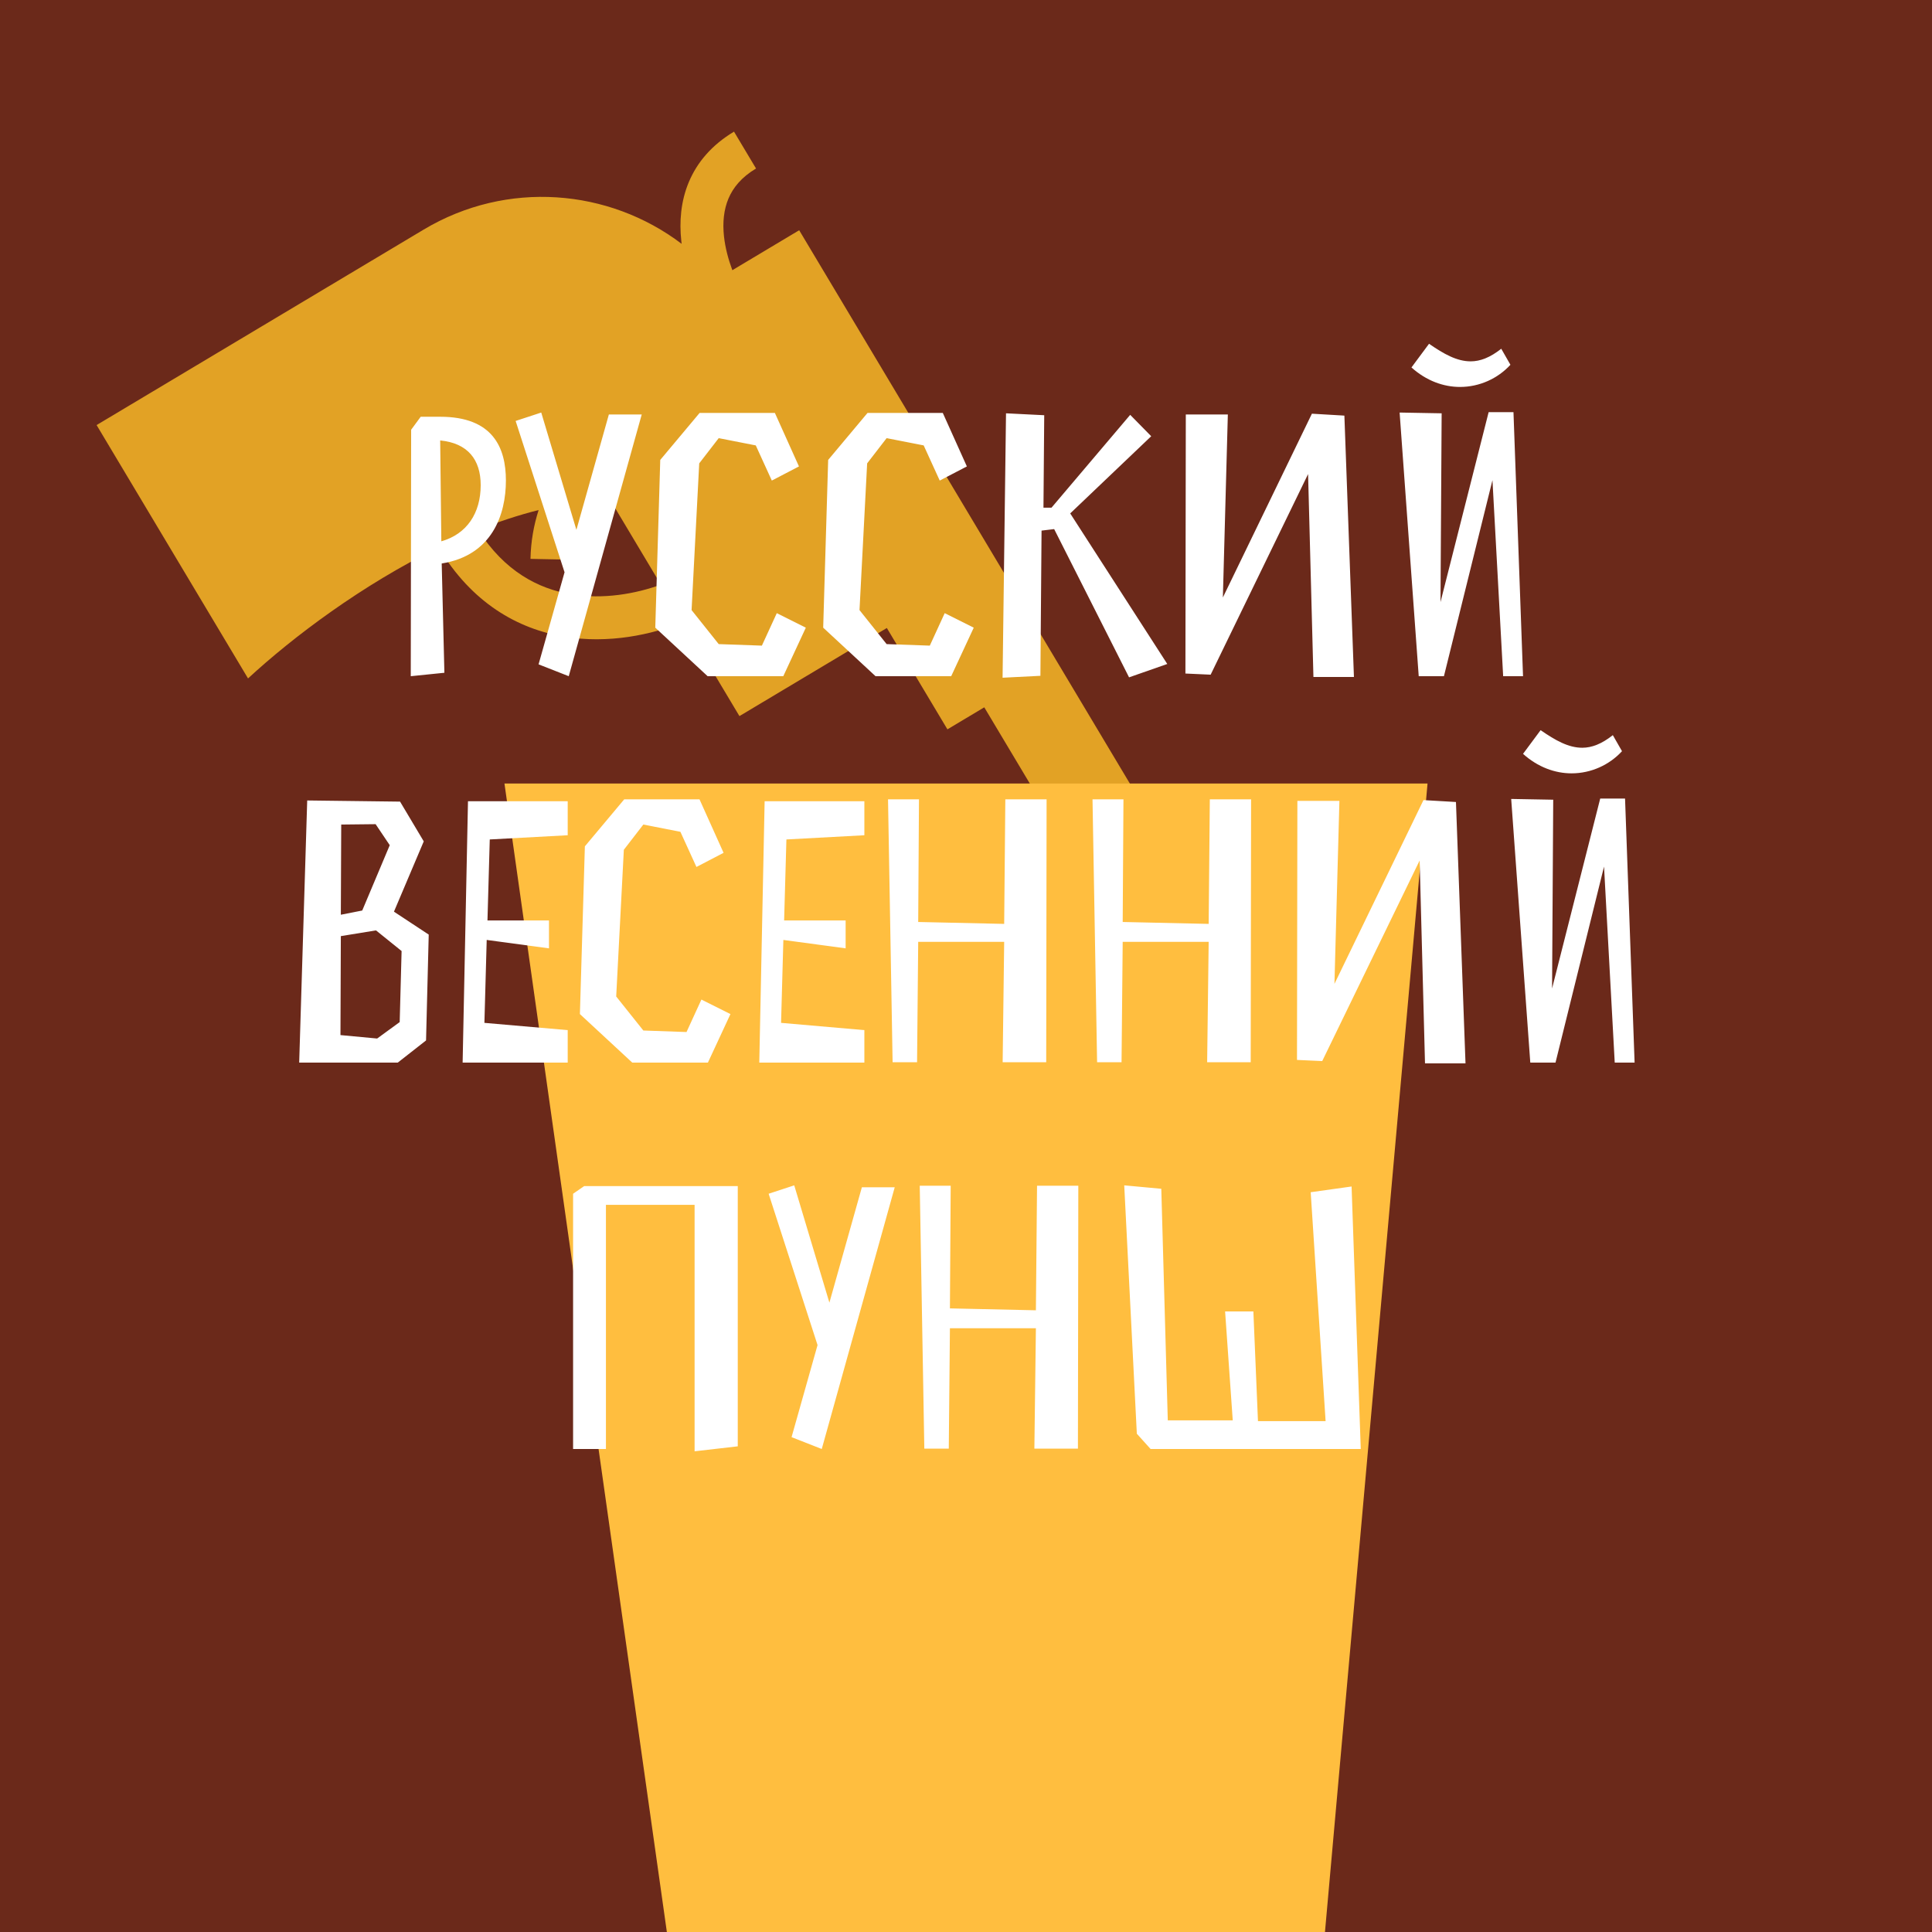 <svg width="180" height="180" viewBox="0 0 180 180" fill="none" xmlns="http://www.w3.org/2000/svg">
<rect x="0" y="0" width="180" height="180" fill="#808080" stroke="none"/>
<g clip-path="url(#clip0_551_1975)">
<rect width="180" height="180" fill="#6B291A"/>
<path fill-rule="evenodd" clip-rule="evenodd" d="M9 39.602L39.473 21.39C47.228 16.755 56.725 17.572 63.507 22.717C63.496 22.63 63.485 22.543 63.476 22.455C63.282 20.672 63.419 18.762 64.182 16.95C64.957 15.112 66.325 13.497 68.386 12.265L70.438 15.699C69.066 16.519 68.293 17.494 67.868 18.503C67.433 19.537 67.312 20.73 67.452 22.023C67.568 23.086 67.854 24.16 68.231 25.173L74.458 21.451L85.231 39.477L92.927 52.353L109.343 79.821L102.475 83.925L91.702 65.899L88.269 67.951L82.626 58.509L68.892 66.717L63.655 57.955C60.702 59.147 56.681 60.001 52.573 59.317C48.222 58.593 43.945 56.166 40.863 51.006C33.75 54.477 27.282 59.353 23.108 63.207L9 39.602ZM44.548 49.365C46.412 48.618 48.3 47.989 50.183 47.521C49.735 48.914 49.457 50.431 49.425 52.069L53.424 52.149C53.465 50.102 54.018 48.285 54.855 46.707C55.529 46.643 56.2 46.605 56.866 46.594L61.573 54.471C59.23 55.321 56.211 55.867 53.23 55.371C50.172 54.862 47.005 53.239 44.548 49.365Z" fill="#E2A225"/>
<path d="M47 73H133L123.444 180H62.13L47 73Z" fill="#FFBE3F"/>
<path d="M41.153 52.498C45.852 51.75 47.134 47.941 47.134 44.773C47.134 41.711 45.924 38.828 41.011 38.828H39.195L38.305 40.038L38.27 63L41.403 62.68L41.153 52.498ZM44.785 45.2C44.785 47.799 43.503 49.757 41.118 50.433L41.011 41.035C43.574 41.284 44.785 42.815 44.785 45.2ZM50.177 61.896L52.989 63L59.789 38.614H56.727L53.702 49.365L50.426 38.436L48.041 39.219L52.598 53.317L50.177 61.896ZM65.928 63H72.977L75.077 58.479L72.372 57.126L70.983 60.152L66.961 60.01L64.433 56.841L65.145 43.171L66.961 40.821L70.414 41.498L71.909 44.773L74.437 43.456L72.194 38.472H65.181L61.514 42.85L61.051 58.479L65.928 63ZM81.573 63H88.621L90.722 58.479L88.016 57.126L86.628 60.152L82.605 60.01L80.078 56.841L80.79 43.171L82.605 40.821L86.058 41.498L87.553 44.773L90.081 43.456L87.838 38.472H80.825L77.158 42.85L76.695 58.479L81.573 63ZM98.214 49.294L105.192 63.107L108.752 61.861L99.709 47.834L107.256 40.643L105.298 38.65L97.965 47.3H97.217L97.288 38.685L93.728 38.507L93.408 63.142L96.932 62.964L97.039 49.436L98.214 49.294ZM126.143 63.071L125.253 38.721L122.227 38.543L113.932 55.666L114.395 38.614H110.479L110.443 62.751L112.793 62.858L121.871 44.168L122.369 63.071H126.143ZM139.868 32.491C138.836 33.31 137.91 33.666 137.02 33.666C135.739 33.666 134.528 32.989 133.14 32.028L131.502 34.235C132.891 35.481 134.493 36.051 136.023 36.051C137.839 36.051 139.548 35.268 140.723 33.986L139.868 32.491ZM141.897 63L141.007 38.4H138.693L134.208 56.094L134.315 38.507L130.399 38.436L132.179 63H134.528L139.049 44.737L140.046 63H141.897ZM28.622 74.578L27.875 99H37.06L39.694 96.935L39.943 87.074L36.704 84.938L39.48 78.388L37.273 74.685L28.622 74.578ZM37.416 88.605L37.238 95.226L35.137 96.757L31.72 96.437L31.755 87.216L35.03 86.682L37.416 88.605ZM33.749 84.831L31.755 85.223L31.791 76.821L34.995 76.786L36.312 78.744L33.749 84.831ZM45.63 78.21L52.892 77.818V74.65H43.601L43.102 99H52.892V95.974L45.131 95.298L45.345 87.572L51.148 88.356V85.757H45.416L45.63 78.21ZM58.906 99H65.954L68.055 94.479L65.349 93.126L63.961 96.152L59.938 96.01L57.41 92.841L58.122 79.171L59.938 76.821L63.391 77.498L64.886 80.773L67.414 79.456L65.171 74.472H58.158L54.491 78.85L54.028 94.479L58.906 99ZM73.268 78.21L80.531 77.818V74.65H71.239L70.741 99H80.531V95.974L72.77 95.298L72.984 87.572L78.786 88.356V85.757H73.055L73.268 78.21ZM97.473 98.964L97.509 74.472H93.664L93.557 86.077L85.547 85.899L85.619 74.472H82.735L83.162 98.964H85.441L85.547 87.75H93.557L93.415 98.964H97.473ZM116.525 98.964L116.561 74.472H112.716L112.609 86.077L104.599 85.899L104.67 74.472H101.787L102.214 98.964H104.492L104.599 87.75H112.609L112.467 98.964H116.525ZM136.538 99.071L135.648 74.721L132.622 74.543L124.327 91.666L124.79 74.614H120.874L120.838 98.751L123.188 98.858L132.266 80.168L132.764 99.071H136.538ZM150.263 68.491C149.231 69.31 148.305 69.666 147.415 69.666C146.134 69.666 144.923 68.989 143.535 68.028L141.897 70.235C143.286 71.481 144.888 72.051 146.418 72.051C148.234 72.051 149.943 71.268 151.118 69.986L150.263 68.491ZM152.292 99L151.402 74.4H149.088L144.603 92.094L144.71 74.507L140.794 74.436L142.574 99H144.923L149.444 80.737L150.441 99H152.292ZM56.454 112.252H64.714V135.214L68.736 134.751V110.507H54.425L53.393 111.219V135H56.454V112.252ZM73.748 133.896L76.561 135L83.36 110.614H80.299L77.273 121.365L73.997 110.436L71.612 111.219L76.169 125.317L73.748 133.896ZM100.428 134.964L100.464 110.472H96.619L96.512 122.077L88.502 121.899L88.574 110.472H85.69L86.117 134.964H88.396L88.502 123.75H96.512L96.37 134.964H100.428ZM105.916 133.576L107.198 135H126.778L125.924 110.543L122.114 111.077L123.503 132.401H117.202L116.774 122.184H114.14L114.852 132.33H108.8L108.195 110.756L104.742 110.436L105.916 133.576Z" fill="white"/>
</g>
<defs>
<clipPath id="clip0_551_1975">
<rect width="180" height="180" fill="white"/>
</clipPath>
</defs>
</svg>
